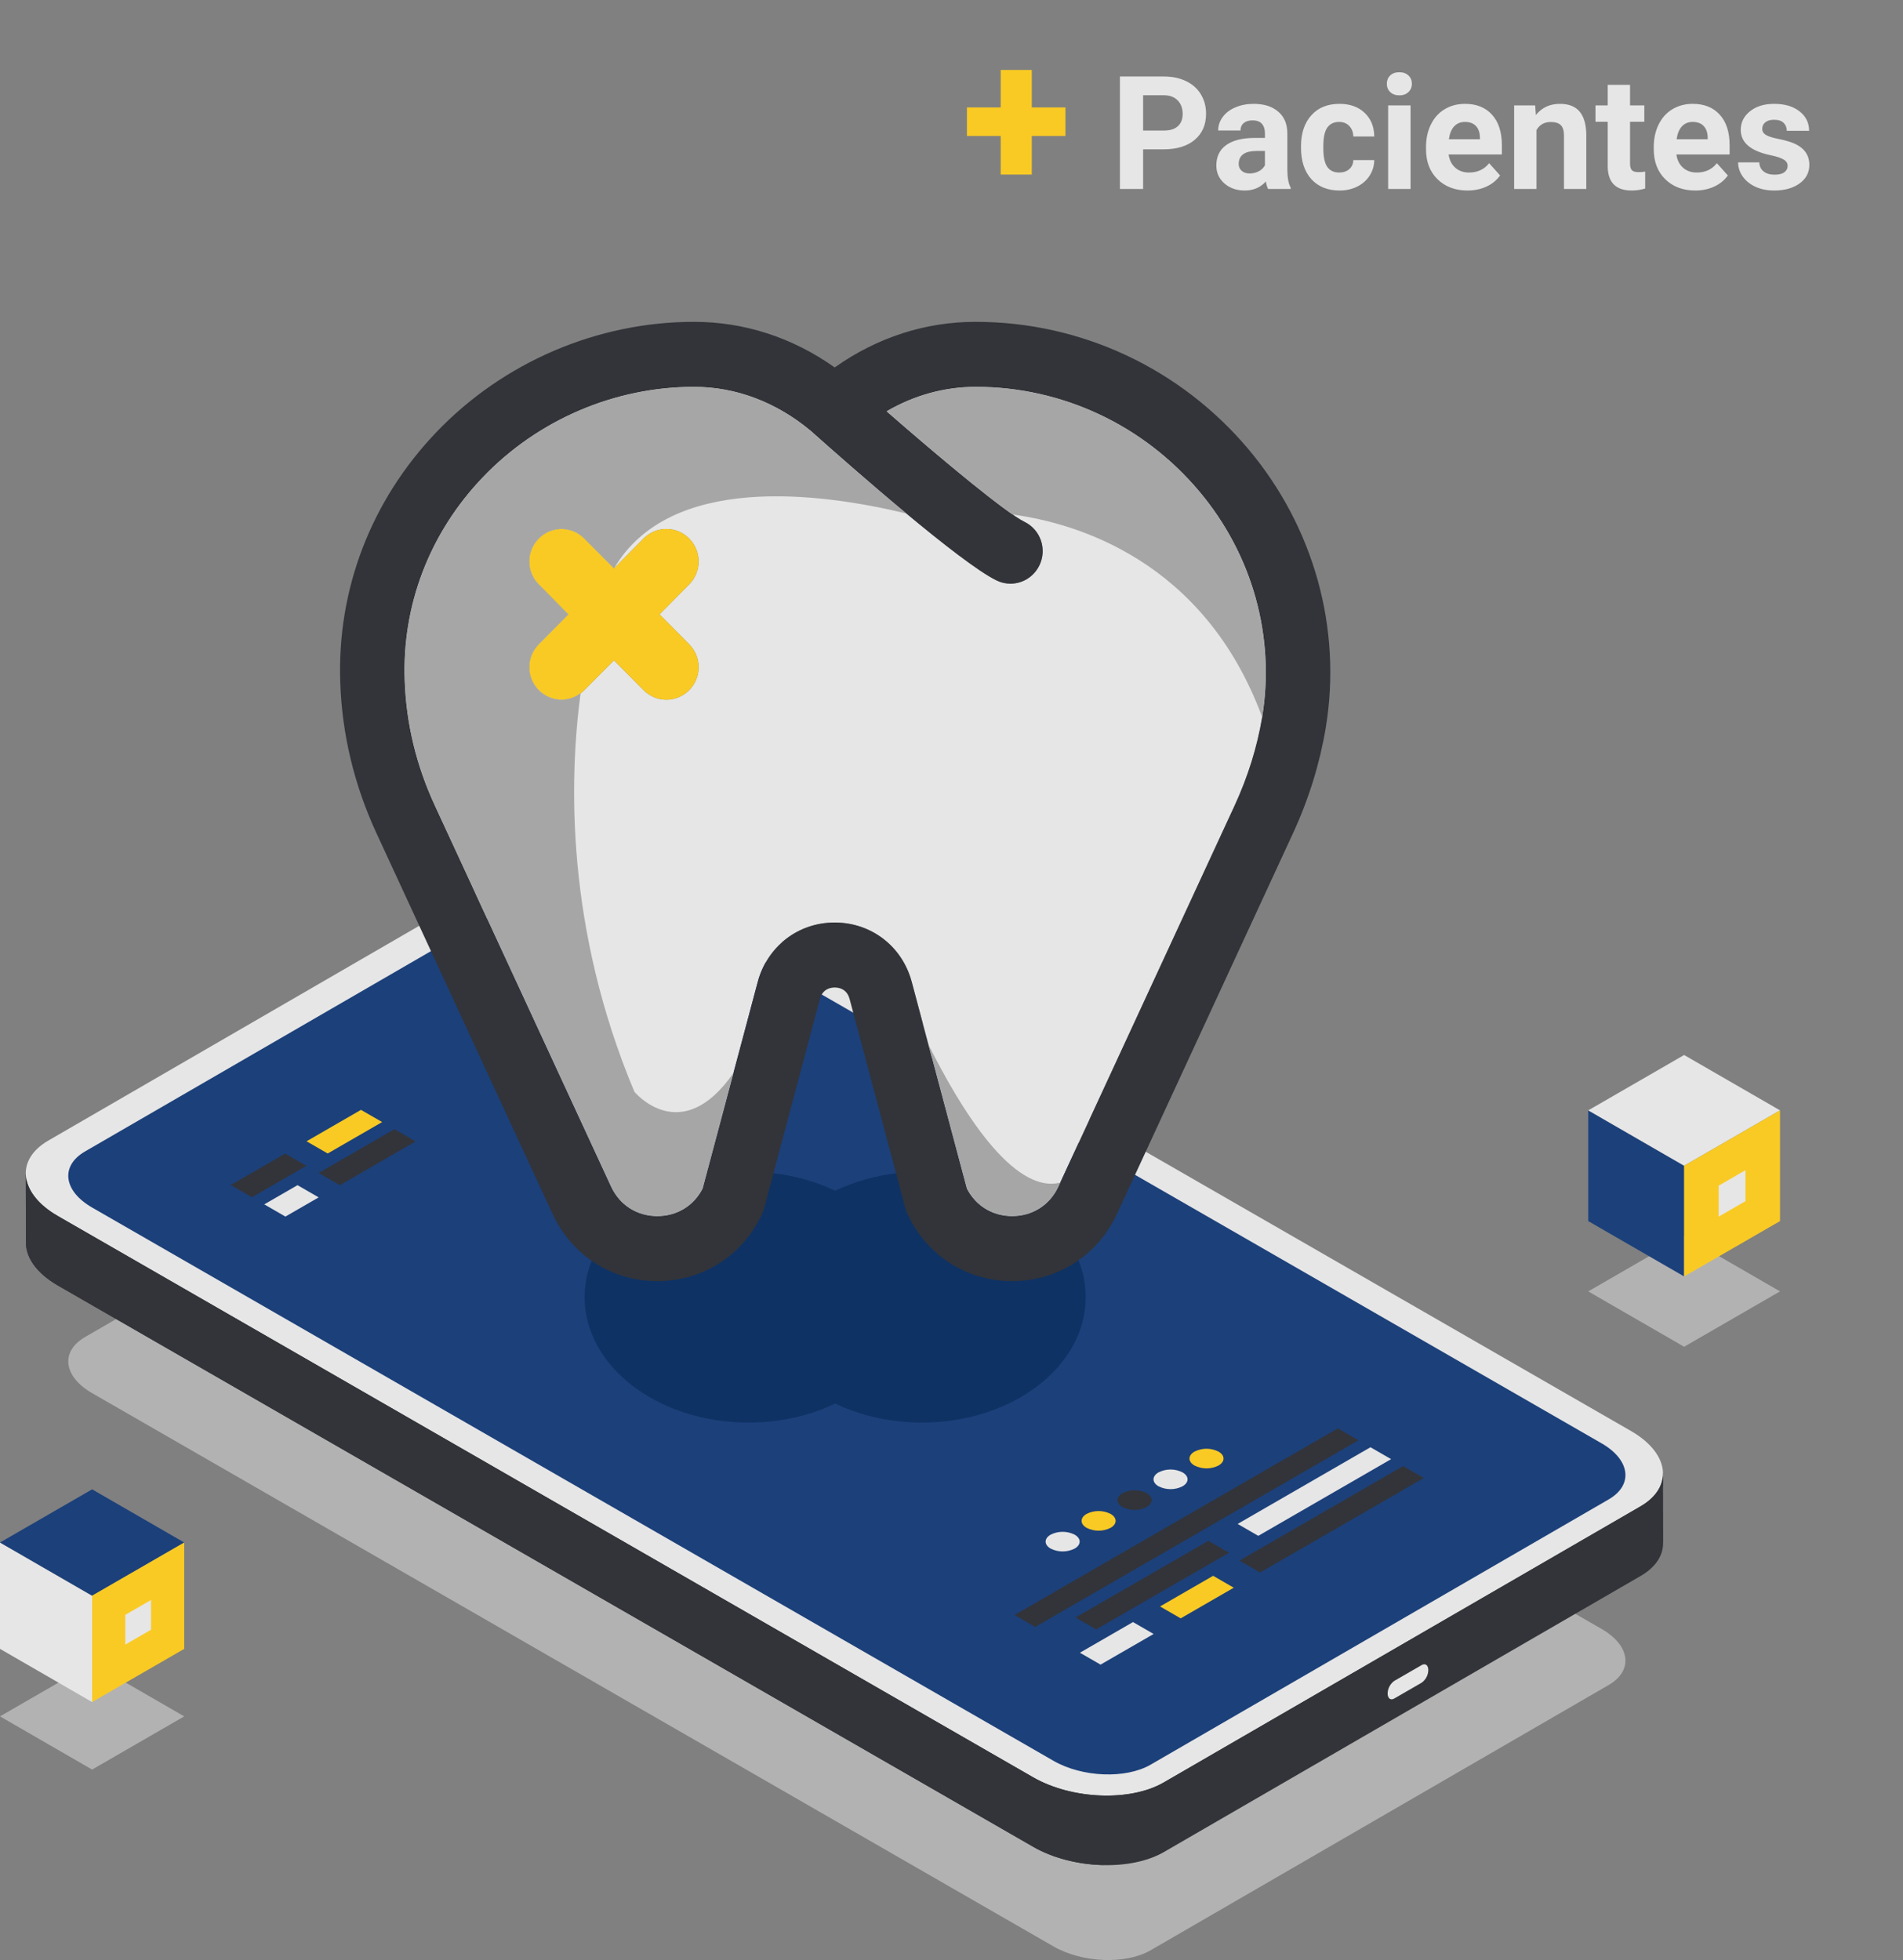 <svg width="433" height="446" viewBox="0 0 433 446" fill="none" xmlns="http://www.w3.org/2000/svg">
<rect x="0" y="0" width="433" height="446" fill="#808080" stroke="none"/>
<g opacity="0.95" clip-path="url(#clip0_119_12)">
<path opacity="0.5" d="M19.351 304.24L123.576 243.883C129.238 240.603 139.135 240.999 145.683 244.768L364.421 370.659C370.969 374.428 371.688 380.141 366.026 383.42L261.801 443.778C256.14 447.058 246.243 446.661 239.694 442.893L20.957 317.001C14.409 313.233 13.691 307.52 19.351 304.24Z" fill="#EBEBEB"/>
<path d="M264.833 421.424L373.301 358.606C376.865 356.542 378.525 353.761 378.407 350.865L378.431 350.873L378.387 335.133L372.352 342.2C371.961 341.941 371.567 341.684 371.139 341.438L149.252 213.733C140.443 208.663 127.127 208.129 119.51 212.541L12.567 274.475C10.405 272.103 5.861 267.1 5.861 267.1L5.911 282.496C5.75 285.968 8.222 289.666 13.196 292.528L235.091 420.23C243.901 425.3 257.217 425.834 264.833 421.424Z" fill="#2E3035"/>
<path d="M323.486 382.885L317.239 386.493C316.409 386.972 315.736 386.462 315.736 385.357C315.745 384.794 315.885 384.241 316.146 383.743C316.407 383.244 316.781 382.814 317.239 382.486L323.486 378.879C324.317 378.4 324.989 378.908 324.989 380.016C324.98 380.578 324.84 381.131 324.579 381.629C324.318 382.128 323.943 382.558 323.486 382.885V382.885Z" fill="#EBEBEB"/>
<path d="M149.252 213.733C140.444 208.663 127.127 208.129 119.51 212.541L12.567 274.474C10.403 272.104 5.864 267.1 5.864 267.1L5.914 282.496C5.753 285.968 8.225 289.665 13.198 292.528L235.092 420.23C239.686 422.877 245.507 424.275 251.107 424.39L250.896 272.232L149.252 213.733Z" fill="#2E3035"/>
<path d="M10.998 259.531L119.462 196.716C127.078 192.304 140.395 192.838 149.205 197.908L371.095 325.612C379.905 330.682 380.872 338.368 373.255 342.782L264.788 405.596C257.172 410.008 243.855 409.475 235.047 404.405L13.156 276.7C4.345 271.63 3.381 263.943 10.998 259.531Z" fill="#EBEBEB"/>
<path d="M264.871 407.276L373.338 344.462C377.265 342.186 378.893 339.039 378.356 335.83C378.164 338.437 376.493 340.906 373.255 342.782L264.788 405.596C257.172 410.008 243.855 409.475 235.047 404.405L13.158 276.7C8.891 274.245 6.483 271.176 5.98 268.163C5.719 271.687 8.177 275.465 13.241 278.379L235.13 406.085C243.938 411.155 257.252 411.688 264.871 407.276Z" fill="#2E3035"/>
<path d="M19.351 262.007L123.576 201.649C129.238 198.37 139.135 198.766 145.683 202.535L364.421 328.426C370.969 332.194 371.688 337.907 366.026 341.187L261.801 401.545C256.14 404.824 246.243 404.428 239.694 400.659L20.957 274.768C14.409 271 13.691 265.286 19.351 262.007Z" fill="#173D7A"/>
<path d="M235.547 370.196L309.093 327.73L304.399 325.02L230.853 367.484L235.547 370.196Z" fill="#2E3035"/>
<path d="M286.719 357.816L323.959 336.315L319.265 333.605L282.025 355.106L286.719 357.816Z" fill="#2E3035"/>
<path d="M268.647 368.251L280.725 361.277L276.031 358.567L263.953 365.54L268.647 368.251Z" fill="#FFCE1F"/>
<path d="M250.413 378.779L262.491 371.805L257.797 369.095L245.719 376.069L250.413 378.779Z" fill="#EBEBEB"/>
<path d="M286.303 349.474L316.526 332.023L311.832 329.313L281.609 346.763L286.303 349.474Z" fill="#EBEBEB"/>
<path d="M249.41 370.775L279.633 353.324L274.939 350.614L244.715 368.064L249.41 370.775Z" fill="#2E3035"/>
<path d="M271.786 333.473C272.634 333.903 273.572 334.128 274.524 334.128C275.475 334.128 276.413 333.903 277.262 333.473C278.775 332.599 278.775 331.183 277.262 330.31C276.413 329.88 275.475 329.655 274.524 329.655C273.572 329.655 272.634 329.88 271.786 330.31C270.272 331.183 270.272 332.599 271.786 333.473Z" fill="#FFCE1F"/>
<path d="M263.602 338.198C264.45 338.628 265.388 338.852 266.34 338.852C267.291 338.852 268.229 338.628 269.078 338.198C270.591 337.325 270.591 335.909 269.078 335.035C268.229 334.605 267.291 334.38 266.34 334.38C265.388 334.38 264.45 334.605 263.602 335.035C262.089 335.909 262.089 337.325 263.602 338.198Z" fill="#EBEBEB"/>
<path d="M255.419 342.923C256.267 343.354 257.205 343.578 258.157 343.578C259.109 343.578 260.047 343.354 260.896 342.923C262.408 342.049 262.408 340.634 260.896 339.76C260.047 339.33 259.109 339.105 258.157 339.105C257.205 339.105 256.267 339.33 255.419 339.76C253.905 340.633 253.905 342.049 255.419 342.923Z" fill="#2E3035"/>
<path d="M247.233 347.647C248.082 348.078 249.02 348.302 249.971 348.302C250.923 348.302 251.861 348.078 252.709 347.647C254.222 346.774 254.222 345.359 252.709 344.486C251.861 344.055 250.922 343.831 249.971 343.831C249.019 343.831 248.081 344.055 247.232 344.486C245.723 345.359 245.722 346.774 247.233 347.647Z" fill="#FFCE1F"/>
<path d="M239.052 352.373C239.9 352.803 240.838 353.028 241.79 353.028C242.742 353.028 243.68 352.803 244.529 352.373C246.04 351.499 246.04 350.083 244.529 349.21C243.68 348.779 242.742 348.555 241.79 348.555C240.838 348.555 239.9 348.779 239.052 349.21C237.538 350.083 237.538 351.499 239.052 352.373Z" fill="#EBEBEB"/>
<path d="M74.563 262.472L86.948 255.322L82.135 252.544L69.75 259.694L74.563 262.472Z" fill="#FFCE1F"/>
<path d="M57.32 272.428L69.705 265.278L64.892 262.499L52.507 269.649L57.32 272.428Z" fill="#2E3035"/>
<path d="M129.874 230.237L142.258 223.087L137.445 220.309L125.061 227.459L129.874 230.237Z" fill="#2E3035"/>
<path d="M77.324 269.678L94.567 259.723L89.754 256.943L72.511 266.899L77.324 269.678Z" fill="#2E3035"/>
<path d="M64.941 276.828L72.507 272.459L67.694 269.68L60.128 274.049L64.941 276.828Z" fill="#EBEBEB"/>
<path opacity="0.5" d="M20.958 402.658L41.917 390.557L20.959 378.453L0 390.554L20.958 402.658Z" fill="#EBEBEB"/>
<path d="M0 375.193L20.958 387.294V363.093L0 350.992V375.193Z" fill="#EBEBEB"/>
<path d="M20.958 363.093L41.916 350.992L20.959 338.892L0.001 350.993L20.958 363.093Z" fill="#173D7A"/>
<path d="M20.958 387.294L41.916 375.193V350.992L20.958 363.093V387.294Z" fill="#FFCE1F"/>
<path d="M28.506 374.22L34.368 370.836V364.067L28.506 367.451V374.22Z" fill="#EBEBEB"/>
<path opacity="0.5" d="M383.199 306.447L405.019 293.849L383.199 281.251L361.38 293.849L383.199 306.447Z" fill="#EBEBEB"/>
<path d="M361.38 277.854L383.199 290.452V265.257L361.38 252.659V277.854Z" fill="#173D7A"/>
<path d="M383.199 265.257L405.019 252.659L383.2 240.062L361.381 252.66L383.199 265.257Z" fill="#EBEBEB"/>
<path d="M383.199 290.452L405.018 277.854V252.659L383.199 265.257V290.452Z" fill="#FFCE1F"/>
<path d="M391.057 276.841L397.159 273.318V266.271L391.057 269.794V276.841Z" fill="#EBEBEB"/>
<path d="M207.573 295.164C207.573 310.924 190.884 323.7 170.297 323.7C149.711 323.7 133.022 310.924 133.022 295.164C133.022 279.403 149.711 266.627 170.297 266.627C190.884 266.627 207.573 279.403 207.573 295.164Z" fill="#092E63"/>
<path d="M247.041 295.164C247.041 310.924 230.352 323.7 209.765 323.7C189.179 323.7 172.49 310.924 172.49 295.164C172.49 279.403 189.179 266.627 209.765 266.627C230.352 266.627 247.041 279.403 247.041 295.164Z" fill="#092E63"/>
<g clip-path="url(#clip1_119_12)">
<path d="M272.873 111.8C284.99 126.192 290.187 144.911 287.193 163.177C286.063 169.963 283.945 176.749 280.922 183.309L240.845 269.974C238.896 274.215 234.941 276.732 230.31 276.732C225.848 276.732 222.034 274.413 220.001 270.483L207.461 223.462C205.314 215.346 198.253 209.917 189.921 209.917C181.617 209.917 174.557 215.346 172.41 223.462L159.87 270.483C157.836 274.413 154.023 276.732 149.561 276.732C144.929 276.732 140.975 274.216 139.026 269.974L98.948 183.309C94.74 174.233 92.424 164.676 92.085 154.921C91.435 137.701 97.762 121.244 109.85 108.606C122.362 95.514 139.874 88.021 157.893 88.021C167.468 88.021 176.618 91.499 184.47 98.031C193.622 106.202 218.532 128.088 226.752 132.074C227.769 132.583 228.842 132.81 229.915 132.81C232.655 132.81 235.252 131.254 236.524 128.596C238.275 124.92 236.75 120.509 233.078 118.728C228.925 116.72 214.493 104.731 201.727 93.591C207.998 89.944 214.889 88.02 222.035 88.02C241.664 88.02 260.192 96.701 272.873 111.8ZM156.819 132.979C159.672 130.095 159.672 125.43 156.819 122.546C153.938 119.633 149.305 119.633 146.425 122.546L139.703 129.332L132.953 122.545C130.072 119.632 125.44 119.632 122.587 122.545C119.707 125.429 119.707 130.094 122.587 132.978L129.31 139.793L122.587 146.608C119.707 149.492 119.707 154.157 122.587 157.041C124 158.484 125.892 159.218 127.756 159.218C129.648 159.218 131.512 158.483 132.953 157.041L139.704 150.255L146.426 157.041C147.866 158.484 149.758 159.218 151.623 159.218C153.487 159.218 155.379 158.483 156.82 157.041C159.673 154.157 159.673 149.492 156.82 146.608L150.069 139.793L156.819 132.979Z" fill="#EBEBEB"/>
<path d="M284.086 102.243C298.971 119.972 305.382 143.045 301.654 165.609C300.298 173.724 297.813 181.782 294.226 189.558L254.148 276.223C249.77 285.667 240.647 291.52 230.31 291.52C219.972 291.52 210.821 285.667 206.472 276.223C206.274 275.827 206.133 275.431 206.02 275.007L193.311 227.306C192.69 225.044 190.938 224.705 189.921 224.705C188.933 224.705 187.181 225.044 186.56 227.306L173.851 275.007C173.738 275.431 173.596 275.827 173.399 276.223C169.05 285.667 159.898 291.52 149.561 291.52C139.223 291.52 130.101 285.667 125.723 276.223L85.644 189.558C80.616 178.672 77.848 167.192 77.425 155.458C76.633 134.195 84.401 113.921 99.285 98.342C114.537 82.393 135.918 73.233 157.892 73.233C169.36 73.233 180.318 76.796 189.921 83.61C199.552 76.795 210.511 73.233 221.978 73.233C245.985 73.233 268.58 83.808 284.086 102.243ZM287.193 163.177C290.187 144.911 284.99 126.192 272.873 111.8C260.192 96.701 241.664 88.02 222.034 88.02C214.888 88.02 207.997 89.943 201.726 93.591C214.493 104.731 228.925 116.72 233.077 118.728C236.749 120.509 238.274 124.92 236.523 128.596C235.252 131.254 232.654 132.81 229.914 132.81C228.84 132.81 227.767 132.583 226.751 132.074C218.531 128.088 193.621 106.202 184.47 98.031C176.618 91.499 167.466 88.021 157.892 88.021C139.873 88.021 122.362 95.514 109.849 108.606C97.76 121.244 91.434 137.701 92.084 154.921C92.422 164.676 94.739 174.233 98.947 183.309L139.025 269.974C140.974 274.215 144.928 276.732 149.56 276.732C154.022 276.732 157.836 274.413 159.869 270.483L172.409 223.462C174.556 215.346 181.617 209.917 189.92 209.917C198.252 209.917 205.313 215.346 207.46 223.462L220 270.483C222.034 274.413 225.847 276.732 230.309 276.732C234.941 276.732 238.895 274.216 240.844 269.974L280.922 183.309C283.945 176.749 286.063 169.963 287.193 163.177Z" fill="#2E3035"/>
<path d="M156.819 122.545C159.672 125.429 159.672 130.094 156.819 132.978L150.068 139.793L156.819 146.608C159.672 149.492 159.672 154.157 156.819 157.041C155.378 158.484 153.486 159.218 151.622 159.218C149.758 159.218 147.866 158.483 146.425 157.041L139.703 150.255L132.953 157.041C131.512 158.484 129.648 159.218 127.756 159.218C125.892 159.218 124 158.483 122.587 157.041C119.707 154.157 119.707 149.492 122.587 146.608L129.31 139.793L122.587 132.978C119.707 130.094 119.707 125.429 122.587 122.545C125.44 119.632 130.072 119.632 132.953 122.545L139.704 129.331L146.426 122.545C149.305 119.633 153.938 119.633 156.819 122.545Z" fill="#FFCE1F"/>
<path d="M206.231 116.845C197.743 109.79 189.095 102.159 184.47 98.031C176.618 91.499 167.466 88.021 157.892 88.021C139.873 88.021 122.362 95.514 109.849 108.606C97.76 121.244 91.434 137.701 92.084 154.921C92.422 164.676 94.739 174.233 98.947 183.309L139.025 269.974C140.974 274.215 144.928 276.732 149.56 276.732C154.022 276.732 157.836 274.413 159.869 270.483L166.891 244.15C154.963 261.313 144.349 248.428 144.349 248.428C128.755 211.288 129.464 177.564 132.103 157.739C130.812 158.704 129.298 159.218 127.756 159.218C125.892 159.218 124 158.483 122.587 157.041C119.707 154.157 119.707 149.492 122.587 146.608L129.31 139.793L122.587 132.978C119.707 130.094 119.707 125.429 122.587 122.545C125.44 119.632 130.072 119.632 132.953 122.545L139.704 129.331L139.74 129.294C152.418 107.774 186.167 112.007 206.231 116.845Z" fill="#A8A8A8"/>
<path d="M211.259 237.694L220.004 270.48C222.038 274.41 225.85 276.729 230.312 276.729C234.944 276.729 238.898 274.212 240.847 269.97L241.254 269.094C230.428 271.812 218.416 252.059 211.259 237.694Z" fill="#A8A8A8"/>
<path d="M176.38 92.658L176.31 93.243L181.959 96.102C180.157 94.793 178.293 93.653 176.38 92.658Z" fill="#A8A8A8"/>
<path d="M272.873 111.8C260.192 96.701 241.664 88.02 222.034 88.02C214.888 88.02 207.997 89.943 201.726 93.591C212.499 102.99 224.428 112.969 230.397 117.074C244.651 119.005 273.952 127.361 287.193 163.18C290.187 144.911 284.99 126.193 272.873 111.8Z" fill="#A8A8A8"/>
</g>
</g>
<g opacity="0.95">
<path d="M234.768 24.447H242.427V30.939H234.768V39.721H227.692V30.939H220.011V24.447H227.692V15.912H234.768V24.447Z" fill="#FFCE1F"/>
<path d="M260.096 33.982V43H254.822V17.406H264.807C266.729 17.406 268.416 17.758 269.869 18.461C271.334 19.164 272.459 20.166 273.244 21.467C274.029 22.756 274.422 24.227 274.422 25.879C274.422 28.387 273.561 30.367 271.838 31.82C270.127 33.262 267.754 33.982 264.719 33.982H260.096ZM260.096 29.711H264.807C266.201 29.711 267.262 29.383 267.988 28.727C268.727 28.07 269.096 27.133 269.096 25.914C269.096 24.66 268.727 23.646 267.988 22.873C267.25 22.1 266.23 21.701 264.93 21.678H260.096V29.711ZM288.537 43C288.303 42.543 288.133 41.975 288.027 41.295C286.797 42.666 285.197 43.352 283.229 43.352C281.365 43.352 279.818 42.812 278.588 41.734C277.369 40.656 276.76 39.297 276.76 37.656C276.76 35.641 277.504 34.094 278.992 33.016C280.492 31.938 282.654 31.393 285.479 31.381H287.816V30.291C287.816 29.412 287.588 28.709 287.131 28.182C286.686 27.654 285.977 27.391 285.004 27.391C284.148 27.391 283.475 27.596 282.982 28.006C282.502 28.416 282.262 28.979 282.262 29.693H277.182C277.182 28.592 277.521 27.572 278.201 26.635C278.881 25.697 279.842 24.965 281.084 24.438C282.326 23.898 283.721 23.629 285.268 23.629C287.611 23.629 289.469 24.221 290.84 25.404C292.223 26.576 292.914 28.229 292.914 30.361V38.605C292.926 40.41 293.178 41.775 293.67 42.701V43H288.537ZM284.336 39.467C285.086 39.467 285.777 39.303 286.41 38.975C287.043 38.635 287.512 38.184 287.816 37.621V34.352H285.918C283.375 34.352 282.021 35.23 281.857 36.988L281.84 37.287C281.84 37.92 282.062 38.441 282.508 38.852C282.953 39.262 283.562 39.467 284.336 39.467ZM304.727 39.256C305.664 39.256 306.426 38.998 307.012 38.482C307.598 37.967 307.902 37.281 307.926 36.426H312.689C312.678 37.715 312.326 38.898 311.635 39.977C310.943 41.043 309.994 41.875 308.787 42.473C307.592 43.059 306.268 43.352 304.814 43.352C302.096 43.352 299.951 42.49 298.381 40.768C296.811 39.033 296.025 36.643 296.025 33.596V33.262C296.025 30.332 296.805 27.994 298.363 26.248C299.922 24.502 302.061 23.629 304.779 23.629C307.158 23.629 309.062 24.309 310.492 25.668C311.934 27.016 312.666 28.814 312.689 31.064H307.926C307.902 30.08 307.598 29.283 307.012 28.674C306.426 28.053 305.652 27.742 304.691 27.742C303.508 27.742 302.611 28.176 302.002 29.043C301.404 29.898 301.105 31.293 301.105 33.227V33.754C301.105 35.711 301.404 37.117 302.002 37.973C302.6 38.828 303.508 39.256 304.727 39.256ZM320.951 43H315.854V23.98H320.951V43ZM315.555 19.059C315.555 18.297 315.807 17.67 316.311 17.178C316.826 16.686 317.523 16.439 318.402 16.439C319.27 16.439 319.961 16.686 320.477 17.178C320.992 17.67 321.25 18.297 321.25 19.059C321.25 19.832 320.986 20.465 320.459 20.957C319.943 21.449 319.258 21.695 318.402 21.695C317.547 21.695 316.855 21.449 316.328 20.957C315.812 20.465 315.555 19.832 315.555 19.059ZM333.906 43.352C331.117 43.352 328.844 42.496 327.086 40.785C325.34 39.074 324.467 36.795 324.467 33.947V33.455C324.467 31.545 324.836 29.84 325.574 28.34C326.312 26.828 327.355 25.668 328.703 24.859C330.062 24.039 331.609 23.629 333.344 23.629C335.945 23.629 337.99 24.449 339.479 26.09C340.979 27.73 341.729 30.057 341.729 33.068V35.143H329.617C329.781 36.385 330.273 37.381 331.094 38.131C331.926 38.881 332.975 39.256 334.24 39.256C336.197 39.256 337.727 38.547 338.828 37.129L341.324 39.924C340.562 41.002 339.531 41.846 338.23 42.455C336.93 43.053 335.488 43.352 333.906 43.352ZM333.326 27.742C332.318 27.742 331.498 28.082 330.865 28.762C330.244 29.441 329.846 30.414 329.67 31.68H336.736V31.275C336.713 30.15 336.408 29.283 335.822 28.674C335.236 28.053 334.404 27.742 333.326 27.742ZM349.305 23.98L349.463 26.178C350.822 24.479 352.645 23.629 354.93 23.629C356.945 23.629 358.445 24.221 359.43 25.404C360.414 26.588 360.918 28.357 360.941 30.713V43H355.861V30.836C355.861 29.758 355.627 28.979 355.158 28.498C354.689 28.006 353.91 27.76 352.82 27.76C351.391 27.76 350.318 28.369 349.604 29.588V43H344.523V23.98H349.305ZM370.891 19.305V23.98H374.143V27.707H370.891V37.199C370.891 37.902 371.025 38.406 371.295 38.711C371.564 39.016 372.08 39.168 372.842 39.168C373.404 39.168 373.902 39.127 374.336 39.045V42.895C373.34 43.199 372.314 43.352 371.26 43.352C367.697 43.352 365.881 41.553 365.811 37.955V27.707H363.033V23.98H365.811V19.305H370.891ZM385.727 43.352C382.938 43.352 380.664 42.496 378.906 40.785C377.16 39.074 376.287 36.795 376.287 33.947V33.455C376.287 31.545 376.656 29.84 377.395 28.34C378.133 26.828 379.176 25.668 380.523 24.859C381.883 24.039 383.43 23.629 385.164 23.629C387.766 23.629 389.811 24.449 391.299 26.09C392.799 27.73 393.549 30.057 393.549 33.068V35.143H381.438C381.602 36.385 382.094 37.381 382.914 38.131C383.746 38.881 384.795 39.256 386.061 39.256C388.018 39.256 389.547 38.547 390.648 37.129L393.145 39.924C392.383 41.002 391.352 41.846 390.051 42.455C388.75 43.053 387.309 43.352 385.727 43.352ZM385.146 27.742C384.139 27.742 383.318 28.082 382.686 28.762C382.064 29.441 381.666 30.414 381.49 31.68H388.557V31.275C388.533 30.15 388.229 29.283 387.643 28.674C387.057 28.053 386.225 27.742 385.146 27.742ZM406.75 37.744C406.75 37.123 406.439 36.637 405.818 36.285C405.209 35.922 404.225 35.6 402.865 35.318C398.342 34.369 396.08 32.447 396.08 29.553C396.08 27.865 396.777 26.459 398.172 25.334C399.578 24.197 401.412 23.629 403.674 23.629C406.088 23.629 408.016 24.197 409.457 25.334C410.91 26.471 411.637 27.947 411.637 29.764H406.557C406.557 29.037 406.322 28.439 405.854 27.971C405.385 27.49 404.652 27.25 403.656 27.25C402.801 27.25 402.139 27.443 401.67 27.83C401.201 28.217 400.967 28.709 400.967 29.307C400.967 29.869 401.23 30.326 401.758 30.678C402.297 31.018 403.199 31.316 404.465 31.574C405.73 31.82 406.797 32.102 407.664 32.418C410.348 33.402 411.689 35.107 411.689 37.533C411.689 39.268 410.945 40.674 409.457 41.752C407.969 42.818 406.047 43.352 403.691 43.352C402.098 43.352 400.68 43.07 399.438 42.508C398.207 41.934 397.24 41.154 396.537 40.17C395.834 39.174 395.482 38.102 395.482 36.953H400.299C400.346 37.855 400.68 38.547 401.301 39.027C401.922 39.508 402.754 39.748 403.797 39.748C404.77 39.748 405.502 39.566 405.994 39.203C406.498 38.828 406.75 38.342 406.75 37.744Z" fill="#EBEBEB"/>
</g>
<defs>
<clipPath id="clip0_119_12">
<rect width="433" height="390" fill="white" transform="translate(0 56)"/>
</clipPath>
<clipPath id="clip1_119_12">
<rect width="225.323" height="225.575" fill="white" transform="translate(77.37 69.589)"/>
</clipPath>
</defs>
</svg>
